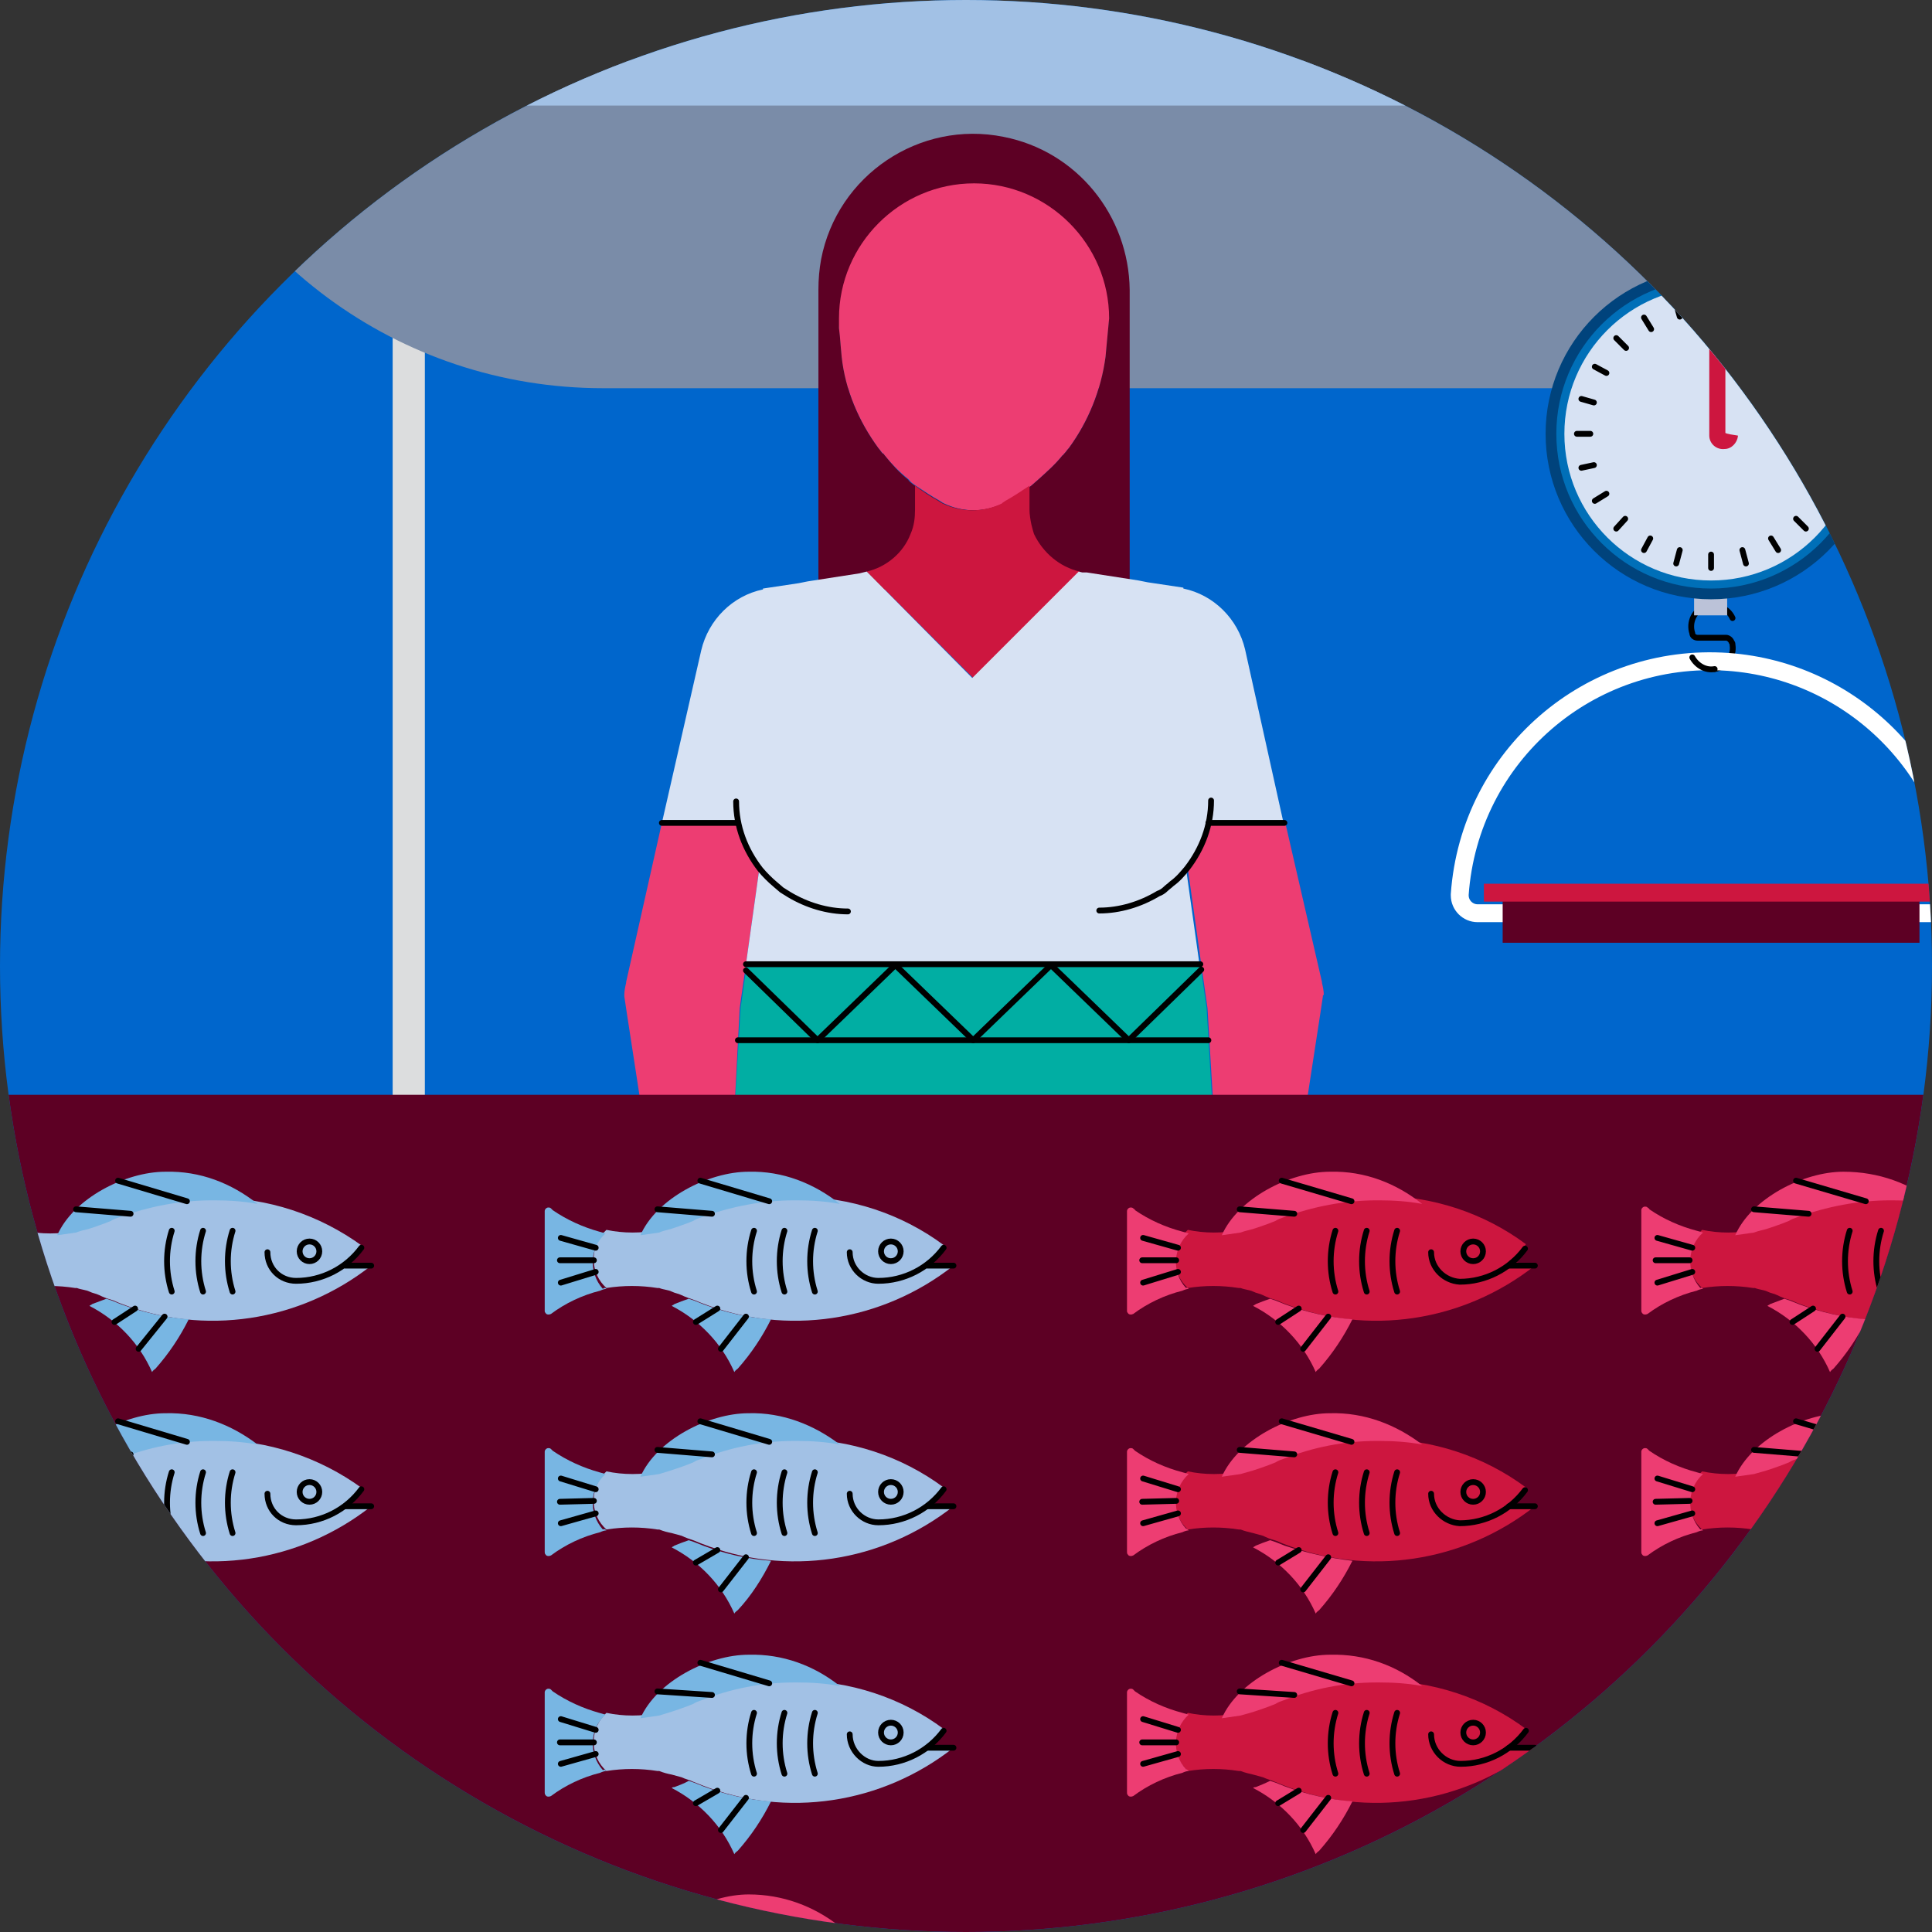 <?xml version="1.0" encoding="utf-8"?>
<!-- Generator: Adobe Illustrator 24.3.0, SVG Export Plug-In . SVG Version: 6.00 Build 0)  -->
<svg version="1.1" id="Layer_1" xmlns="http://www.w3.org/2000/svg" xmlns:xlink="http://www.w3.org/1999/xlink" x="0px" y="0px"
	 viewBox="0 0 216 216" style="enable-background:new 0 0 216 216;" xml:space="preserve">
<rect x="0" y="0" width="216" height="216" fill="#333333" stroke="none"/>
<style type="text/css">
	.st0{clip-path:url(#SVGID_2_);}
	.st1{fill:#0066CC;}
	.st2{fill:#DCDDDE;}
	.st3{fill:#7A8CA8;}
	.st4{fill:#ED3D72;}
	.st5{fill:#5D0024;}
	.st6{fill:#D7E2F3;}
	.st7{fill:#CD163F;}
	.st8{fill:#01AEA3;}
	.st9{fill:none;stroke:#000000;stroke-width:0.65;stroke-linecap:round;stroke-linejoin:round;}
	.st10{fill:#BBC2D8;}
	.st11{fill:#00437C;}
	.st12{fill:#006FB8;}
	.st13{fill:none;stroke:#FFFFFF;stroke-width:2;stroke-linecap:round;stroke-linejoin:round;}
	.st14{fill:#A2C1E5;}
	.st15{fill:#78B6E3;}
</style>
<g id="Group_2607">
	<g>
		<defs>
			<circle id="SVGID_1_" cx="108" cy="108" r="108"/>
		</defs>
		<clipPath id="SVGID_2_">
			<use xlink:href="#SVGID_1_"  style="overflow:visible;"/>
		</clipPath>
		<g class="st0">
			<g id="Group_2965">
				<g id="Group_2964">
					<circle id="Ellipse_458" class="st1" cx="108" cy="108" r="108"/>
					<g id="Group_2963">
						<rect id="Rectangle_1571" x="43.9" y="30.6" class="st2" width="3.6" height="100.5"/>
						<path id="Path_6837" class="st3" d="M257.6,6.8v34.1c0,1.4-1.1,2.5-2.5,2.5c0,0,0,0,0,0H67.6l0,0h-0.2
							c-22.8,0-42.8-14.8-49.5-36.6H257.6z"/>
						<g id="Group_2937">
							<path id="Path_6838" class="st4" d="M124.4,31.3c0,0.3,0,0.6,0,0.8l-0.2,1.6l-0.5,5.1l-0.1,1.1c-0.5,3.7-1.9,7.2-4.1,10.2
								c-0.2,0.2-0.3,0.4-0.5,0.6s-0.1,0.2-0.2,0.2c-0.8,1-1.7,1.8-2.7,2.7l-0.8,0.7c-0.8,0.6-1.7,1.2-2.7,1.7l-0.3,0.2l-0.1,0.1
								c-2.1,1-4.5,1-6.6,0l-0.2-0.1l-0.3-0.2c-0.9-0.5-1.8-1.1-2.7-1.7c-0.3-0.2-0.6-0.4-0.8-0.7c-1-0.8-1.9-1.7-2.7-2.7
								c-0.1-0.1-0.1-0.2-0.2-0.2l-0.5-0.6c-2.2-3-3.7-6.5-4.1-10.2L94,38.8l-0.5-5.1l-0.2-1.6c0-0.3,0-0.5,0-0.8
								c0-8.6,7-15.6,15.6-15.6C117.5,15.7,124.5,22.7,124.4,31.3L124.4,31.3z"/>
							<path id="Path_6839" class="st5" d="M112.2,15.3c-9.4-1.9-18.6,4.3-20.4,13.7c-0.2,1.1-0.3,2.2-0.3,3.4v0.2l0,0v33.3h34.8V33
								c0-0.2,0-0.4,0-0.6C126.2,24.1,120.4,16.9,112.2,15.3z M123.7,38.8l-0.1,1.1c-0.5,3.7-1.9,7.2-4.1,10.2
								c-0.2,0.2-0.3,0.4-0.5,0.6s-0.1,0.2-0.2,0.2c-0.8,1-1.7,1.8-2.7,2.7l-0.8,0.7c-0.8,0.6-1.7,1.2-2.7,1.7l-0.3,0.2l-0.2,0.1
								c-2.1,1-4.5,1-6.6,0l-0.2-0.1l-0.3-0.2c-0.9-0.5-1.8-1.1-2.7-1.7c-0.3-0.2-0.6-0.4-0.8-0.7c-1-0.8-1.8-1.7-2.6-2.7
								c-0.1-0.1-0.1-0.2-0.2-0.2s-0.3-0.4-0.5-0.6c-2.2-3-3.7-6.5-4.1-10.2L94,38.8l-0.1-1.2l-0.1-0.9v-1.1l0,0
								c0-8.3,6.8-15.1,15.1-15.1c8.3,0,15.1,6.8,15.1,15.1l0,0L123.7,38.8z"/>
							<path id="Path_6840" class="st6" d="M84.9,97.1L84.9,97.1l-1.5,10.7l0,0L84.9,97.1L84.9,97.1z"/>
							<path id="Path_6841" class="st7" d="M120.7,63.9L120.7,63.9l-0.2,0.2l-11.7,11.7L97.1,64.1l-0.2-0.2l0,0
								c2.2-0.5,4.1-2.1,4.9-4.2c0.4-0.9,0.5-1.8,0.5-2.7v-2.7c0.8,0.6,1.7,1.2,2.6,1.7l0.3,0.2l0.2,0.1c2.1,1,4.5,1,6.6,0l0.1-0.1
								l0.3-0.2c0.9-0.5,1.8-1.1,2.7-1.7V57c0,0.5,0.1,1.1,0.2,1.6c0.1,0.4,0.2,0.8,0.3,1.1C116.6,61.8,118.5,63.4,120.7,63.9z"/>
							<path id="Path_6842" class="st6" d="M84.9,97.1l-1.5,10.7l0,0L84.9,97.1L84.9,97.1L84.9,97.1z"/>
							<path id="Path_6845" class="st8" d="M135.7,126.2H82l0.8-13.5l0.7-4.9h50.7l0.7,4.9L135.7,126.2z"/>
							<path id="Path_6846" class="st4" d="M83.4,107.8L83.4,107.8l-0.7,4.9L82,126.2v0.2h-9.9l-2-13l-0.3-2l0,0v-0.2
								c0-0.4,0.1-0.9,0.2-1.3v-0.1L74,92h8.5c0.4,1.9,1.2,3.6,2.4,5.1L83.4,107.8z"/>
							<path id="Path_6849" class="st6" d="M134.2,107.8L134.2,107.8l-1.5-10.7l0,0L134.2,107.8z"/>
							<g id="Group_2936">
								<path id="Path_6850" class="st4" d="M132.7,97.1L132.7,97.1l1.5,10.7l0,0L132.7,97.1z"/>
								<path id="Path_6852" class="st4" d="M147.9,111.4L147.9,111.4l-0.3,2l-2,13h-9.8v-0.2l-0.8-13.5l-0.7-4.9l0,0l-1.5-10.7
									c1.2-1.5,2-3.3,2.4-5.1h8.5l4.1,17.8c0,0,0,0.1,0,0.1c0.1,0.4,0.2,0.9,0.2,1.3C147.9,111.3,147.9,111.3,147.9,111.4z"/>
							</g>
							<path class="st6" d="M139.2,72.6c-0.8-3.4-3.5-6.1-6.9-6.8l0,0v-0.1l-4-0.6l-1-0.2l-5.8-0.9L121,64l-0.4-0.1
								c-0.1,0.1-0.1,0.1-0.2,0.2l-11.7,11.7L97.1,64.1l-0.2-0.2L96.5,64l-0.4,0.1L90.3,65l-1,0.2l-4,0.6v0.1l0,0l0,0
								c-3.4,0.7-6.1,3.4-6.9,6.8L74,92h8.5c0.4,1.9,1.2,3.6,2.4,5.1l0,0l-1.5,10.7h50.7l-1.5-10.7c-0.1,0.1-0.1,0.2-0.2,0.2
								l0.2-0.2l0,0l0,0c1.2-1.5,2-3.2,2.4-5.1h8.5L139.2,72.6z"/>
							<line id="Line_4485" class="st9" x1="82.5" y1="92" x2="74" y2="92"/>
							<line id="Line_4486" class="st9" x1="143.6" y1="92" x2="135.1" y2="92"/>
							<path id="Path_6854" class="st9" d="M94.8,101.9c-2.3,0-4.6-0.7-6.6-1.9c-0.3-0.2-0.5-0.3-0.8-0.5l0,0l-0.7-0.6
								c-0.6-0.5-1.2-1.1-1.7-1.7l0,0c-1.7-2.2-2.7-4.8-2.7-7.6"/>
							<line id="Line_4487" class="st9" x1="134.2" y1="107.8" x2="83.4" y2="107.8"/>
							<line id="Line_4488" class="st9" x1="135.1" y1="116.3" x2="82.5" y2="116.3"/>
							<path id="Path_6855" class="st9" d="M135.4,89.5c0,2.8-1,5.4-2.7,7.6l0,0c-0.5,0.6-1,1.2-1.7,1.7c-0.2,0.2-0.5,0.4-0.7,0.6
								l0,0c-0.2,0.2-0.5,0.4-0.8,0.5c-2,1.2-4.3,1.9-6.6,1.9"/>
							<path id="Path_6856" class="st9" d="M83.4,108.5l8,7.8l8.7-8.4l8.7,8.4l8.7-8.4l8.7,8.4l8.1-7.9"/>
						</g>
						<path id="Rectangle_1573" class="st5" d="M-23.5,122.4h271.9c1.6,0,2.8,1.3,2.8,2.8l0,0v142.9c0,1.6-1.3,2.8-2.8,2.8H-23.5
							c-1.6,0-2.8-1.3-2.8-2.8V125.2C-26.3,123.7-25.1,122.4-23.5,122.4z"/>
						<g id="Group_2941">
							<path id="Path_6857" class="st9" d="M191.7,74.8c1.3-0.2,2.2-1.4,2-2.7c0,0,0,0,0,0c0-0.1,0-0.2-0.1-0.3
								c-0.1-0.3-0.4-0.5-0.6-0.5h-3.2c-0.3,0-0.6-0.2-0.6-0.5c-0.4-1.2,0.2-2.6,1.5-3c1.2-0.4,2.5,0.2,3,1.3"/>
							<rect id="Rectangle_1574" x="189.4" y="65.1" class="st10" width="3.7" height="3.7"/>
							<g id="Group_2938">
								<circle id="Ellipse_459" class="st11" cx="191.3" cy="48.5" r="18.5"/>
								<circle id="Ellipse_460" class="st12" cx="191.3" cy="48.5" r="17.3"/>
								<circle id="Ellipse_461" class="st6" cx="191.3" cy="48.5" r="16.4"/>
								<path id="Path_6858" class="st7" d="M192.9,48.4L192.9,48.4C192.9,48.4,192.9,48.4,192.9,48.4L192.9,48.4v-0.1
									c0,0,0,0,0-0.1l0,0c0,0,0,0,0-0.1l0,0V48l0,0c0,0,0,0,0-0.1l0,0v-0.1c0,0,0,0,0-0.1l0,0c0,0,0,0,0-0.1l0,0v-0.1
									c0,0,0,0,0-0.1l0,0v-0.1l0,0c0,0,0,0,0-0.1l0,0c0,0,0,0,0-0.1l0,0v-0.1c0,0,0,0,0-0.1l0,0c0,0,0,0,0-0.1v-0.1l0,0
									c0,0,0,0,0-0.1V47l0,0c0,0,0,0,0-0.1l0,0c0,0,0,0,0-0.1l0,0v-0.1c0,0,0,0,0-0.1l0,0c0,0,0,0,0-0.1l0,0v-0.1c0,0,0,0,0-0.1
									l0,0v-0.1l0,0c0,0,0,0,0-0.1l0,0c0,0,0,0,0-0.1l0,0v-0.1l0,0c0,0,0,0,0-0.1l0,0c0,0,0,0,0-0.1l0,0v-0.2c0,0,0,0,0-0.1l0,0
									v-0.1c0,0,0,0,0-0.1l0,0c0,0,0,0,0-0.1l0,0v-0.1l0,0c0,0,0,0,0-0.1v-0.1l0,0c0,0,0,0,0-0.1l0,0c0,0,0,0,0-0.1l0,0v-0.1l0,0
									c0,0,0,0,0-0.1l0,0V45l0,0c0,0,0,0,0-0.1l0,0c0,0,0,0,0-0.1l0,0v-0.1c0,0,0,0,0-0.1l0,0v-0.1c0,0,0,0,0-0.1l0,0
									c0,0,0,0,0-0.1l0,0v-0.1l0,0c0,0,0,0,0-0.1l0,0v-0.1l0,0c0,0,0,0,0-0.1l0,0c0,0,0,0,0-0.1l0,0v-0.1l0,0c0,0,0,0,0-0.1l0,0
									V44l0,0c0,0,0,0,0-0.1l0,0c0,0,0,0,0-0.1l0,0v-0.1l0,0c0,0,0,0,0-0.1l0,0v-0.1c0,0,0,0,0-0.1l0,0c0,0,0,0,0-0.1v-0.1l0,0
									c0,0,0,0,0-0.1l0,0v-0.1c0,0,0,0,0-0.1l0,0v-0.1l0,0c0,0,0,0,0-0.1l0,0c0,0,0,0,0-0.1l0,0V43l0,0c0,0,0,0,0-0.1l0,0v-0.1
									l0,0c0,0,0,0,0-0.1l0,0c0,0,0,0,0-0.1l0,0v-0.1c0,0,0,0,0-0.1l0,0v-0.3c0,0,0,0,0-0.1l0,0c0,0,0,0,0-0.1v-0.1l0,0
									c0,0,0,0,0-0.1l0,0V42c0,0,0,0,0-0.1l0,0c0,0,0,0,0-0.1l0,0v-0.1c0,0,0,0,0-0.1l0,0v-0.1l0,0c0,0,0,0,0-0.1l0,0
									c0,0,0,0,0-0.1l0,0v-0.1c0,0,0,0,0-0.1l0,0v-0.1l0,0c0,0,0,0,0-0.1l0,0c0,0,0,0,0-0.1V41l0,0c0,0,0,0,0-0.1l0,0v-0.1l0,0
									c0,0,0,0,0-0.1l0,0c0,0,0,0,0-0.1v-0.1l0,0c0,0,0,0,0-0.1l0,0v-0.1l0,0c0,0,0,0,0-0.1l0,0c0,0,0,0,0-0.1v-0.1l0,0
									c0,0,0,0,0-0.1l0,0c0,0,0,0,0-0.1l0,0V40l0,0c0,0,0,0,0-0.1v-0.1l0,0c0,0,0,0,0-0.1l0,0c0,0,0,0,0-0.1l0,0v-0.1l0,0
									c0,0,0,0,0-0.1v-0.1l0,0c0,0,0,0,0-0.1l0,0c0,0,0,0,0-0.1l0,0v-0.1l0,0c0,0,0,0,0-0.1l0,0c0,0,0,0,0-0.1l0,0v-0.1
									c0,0,0,0,0-0.1l0,0V39l0,0c0,0,0,0,0-0.1l0,0c0,0,0,0,0-0.1l0,0v-0.1l0,0c0,0,0,0,0-0.1v-0.1l0,0c0,0,0,0,0-0.1l0,0
									c0,0,0,0,0-0.1v-0.1l0,0c0,0,0,0,0-0.1l0,0c0,0,0,0,0-0.1v-0.1l0,0c0.1-0.5-0.3-1-0.8-1c-0.5-0.1-1,0.3-1,0.8
									c0,0.1,0,0.1,0,0.2l0,0c0,0,0,0,0,0.1v0.1l0,0c0,0,0,0,0,0.1l0,0c0,0,0,0,0,0.1l0,0v0.1l0,0c0,0,0,0,0,0.1v0.1l0,0
									c0,0,0,0,0,0.1l0,0c0,0,0,0,0,0.1l0,0v0.1l0,0c0,0,0,0,0,0.1v0l0,0c0,0,0,0,0,0.1l0,0c0,0,0,0,0,0.1v0.1l0,0c0,0,0,0,0,0.1
									l0,0c0,0,0,0,0,0.1l0,0v0.1c0,0,0,0,0,0.1l0,0v0.1l0,0c0,0,0,0,0,0.1l0,0c0,0,0,0,0,0.1l0,0v0.1c0,0,0,0,0,0.1l0,0V40l0,0
									c0,0,0,0,0,0.1l0,0c0,0,0,0,0,0.1l0,0v0.1l0,0c0,0,0,0,0,0.1v0.1l0,0c0,0,0,0,0,0.1l0,0c0,0,0,0,0,0.1l0,0v0.1
									c0,0,0,0,0,0.1l0,0v0.1c0,0,0,0,0,0.1l0,0c0,0,0,0,0,0.1v0.1l0,0c0,0,0,0,0,0.1l0,0V41l0,0c0,0,0,0,0,0.1l0,0c0,0,0,0,0,0.1
									v0.1l0,0c0,0,0,0,0,0.1l0,0v0.1c0,0,0,0,0,0.1l0,0c0,0,0,0,0,0.1l0,0v0.1c0,0,0,0,0,0.1l0,0v0.1l0,0c0,0,0,0,0,0.1l0,0
									c0,0,0,0,0,0.1V42l0,0c0,0,0,0,0,0.1l0,0v0.1l0,0c0,0,0,0,0,0.1l0,0v0.1c0,0,0,0,0,0.1l0,0c0,0,0,0,0,0.1l0,0v0.1
									c0,0,0,0,0,0.1l0,0v0.1l0,0c0,0,0,0,0,0.1l0,0c0,0,0,0,0,0.1l0,0v0.1l0,0c0,0,0,0,0,0.1l0,0v0.1c0,0,0,0,0,0.1l0,0
									c0,0,0,0,0,0.1l0,0v0.1l0,0c0,0,0,0,0,0.1l0,0v0.1c0,0,0,0,0,0.1l0,0c0,0,0,0,0,0.1l0,0v0.1c0,0,0,0,0,0.1l0,0v0.1l0,0
									c0,0,0,0,0,0.1l0,0c0,0,0,0,0,0.1l0,0V44l0,0c0,0,0,0,0,0.1v0.1l0,0c0,0,0,0,0,0.1l0,0c0,0,0,0,0,0.1l0,0v0.1l0,0
									c0,0,0,0,0,0.1l0,0v0.1l0,0c0,0,0,0,0,0.1l0,0c0,0,0,0,0,0.1v0.1l0,0c0,0,0,0,0,0.1l0,0v0.1c0,0,0,0,0,0.1l0,0
									c0,0,0,0,0,0.1l0,0V45c0,0,0,0,0,0.1l0,0c0,0,0,0,0,0.1l0,0v0.1c0,0,0,0,0,0.1l0,0v0.1l0,0c0,0,0,0,0,0.1l0,0c0,0,0,0,0,0.1
									l0,0v0.1c0,0,0,0,0,0.1l0,0c0,0,0,0,0,0.1l0,0v0.1c0,0,0,0,0,0.1l0,0v0.1l0,0c0,0,0,0,0,0.1l0,0c0,0,0,0,0,0.1l0,0V46l0,0
									c0,0,0,0,0,0.1v0.1l0,0c0,0,0,0,0,0.1l0,0c0,0,0,0,0,0.1v0.1l0,0c0,0,0,0,0,0.1l0,0c0,0,0,0,0,0.1l0,0v0.1l0,0
									c0,0,0,0,0,0.1V47l0,0c0,0,0,0,0,0.1l0,0c0,0,0,0,0,0.1v0.1l0,0c0,0,0,0,0,0.1l0,0v0.1c0,0,0,0,0,0.1l0,0c0,0,0,0,0,0.1l0,0
									v0.1c0,0,0,0,0,0.1l0,0c0,0,0,0,0,0.1l0,0v0.1c0,0,0,0,0,0.1l0,0V48l0,0c0,0,0,0,0,0.1l0,0c0,0,0,0,0,0.1l0,0v0.1
									c0,0,0,0,0,0.1l0,0c0,0,0,0,0,0.1v0.1l0,0c0,0,0,0,0,0.1c0,0.9,0.8,1.6,1.7,1.5c0.8,0,1.4-0.7,1.5-1.4v-0.1
									C192.9,48.5,192.9,48.4,192.9,48.4z"/>
								<line id="Line_4489" class="st9" x1="191.3" y1="33.5" x2="191.3" y2="35"/>
								<line id="Line_4490" class="st9" x1="187.4" y1="34" x2="187.8" y2="35.4"/>
								<line id="Line_4491" class="st9" x1="183.8" y1="35.5" x2="184.6" y2="36.8"/>
								<line id="Line_4492" class="st9" x1="180.7" y1="37.8" x2="181.8" y2="38.9"/>
								<line id="Line_4493" class="st9" x1="178.3" y1="41" x2="179.6" y2="41.7"/>
								<line id="Line_4494" class="st9" x1="176.8" y1="44.6" x2="178.2" y2="45"/>
								<line id="Line_4495" class="st9" x1="176.3" y1="48.5" x2="177.8" y2="48.5"/>
								<line id="Line_4496" class="st9" x1="176.8" y1="52.3" x2="178.2" y2="52"/>
								<line id="Line_4497" class="st9" x1="178.3" y1="56" x2="179.6" y2="55.2"/>
								<line id="Line_4498" class="st9" x1="180.7" y1="59.1" x2="181.7" y2="58"/>
								<line id="Line_4499" class="st9" x1="183.8" y1="61.5" x2="184.5" y2="60.2"/>
								<line id="Line_4500" class="st9" x1="187.4" y1="63" x2="187.8" y2="61.5"/>
								<line id="Line_4501" class="st9" x1="191.3" y1="63.5" x2="191.3" y2="62"/>
								<line id="Line_4502" class="st9" x1="195.2" y1="63" x2="194.8" y2="61.5"/>
								<line id="Line_4503" class="st9" x1="198.8" y1="61.5" x2="198" y2="60.2"/>
								<line id="Line_4504" class="st9" x1="201.9" y1="59.1" x2="200.8" y2="58"/>
								<line id="Line_4505" class="st9" x1="204.3" y1="56" x2="203" y2="55.2"/>
								<line id="Line_4506" class="st9" x1="205.8" y1="52.4" x2="204.3" y2="52"/>
								<line id="Line_4507" class="st9" x1="206.3" y1="48.5" x2="204.8" y2="48.5"/>
								<line id="Line_4508" class="st9" x1="205.8" y1="44.6" x2="204.4" y2="45"/>
								<line id="Line_4509" class="st9" x1="204.3" y1="41" x2="203" y2="41.7"/>
								<line id="Line_4510" class="st9" x1="201.9" y1="37.9" x2="200.9" y2="38.9"/>
								<line id="Line_4511" class="st9" x1="198.8" y1="35.5" x2="198.1" y2="36.8"/>
								<line id="Line_4512" class="st9" x1="195.2" y1="34" x2="194.8" y2="35.4"/>
							</g>
							<g id="Group_2940">
								<path id="Path_6859" class="st13" d="M217.3,102.1h-52.1c-1.1,0-2-0.9-2-2c0,0,0-0.1,0-0.1c1.1-15.5,14.5-27.1,30-26
									c13.9,1,25,12.1,26,26c0.1,1.1-0.7,2-1.8,2.1L217.3,102.1z"/>
								<g id="Group_2939">
									<rect id="Rectangle_1575" x="168" y="99.1" class="st5" width="46.6" height="6.3"/>
									<rect id="Rectangle_1576" x="165.9" y="98.8" class="st7" width="50.7" height="2"/>
								</g>
							</g>
							<path id="Path_6860" class="st9" d="M189.2,73.5c0.5,0.9,1.5,1.5,2.5,1.3"/>
						</g>
						<line id="Line_4513" class="st9" x1="191.1" y1="29.9" x2="191.1" y2="20.5"/>
						<path id="Path_6861" class="st14" d="M257.6-1.8v13.6h-242c0-4.6,0.6-9.2,1.8-13.6H257.6z"/>
						<g id="Group_2962">
							<g id="Group_2942">
								<path id="Path_6862" class="st7" d="M229.1,141.5c-8,6.3-18.7,7.9-28.1,4.2c-0.3-0.1-0.6-0.3-1-0.4s-0.9-0.3-1.3-0.5
									s-0.7-0.2-1.1-0.4s-0.9-0.2-1.4-0.4H196c-1.9-0.3-3.8-0.3-5.7,0c-1.8-1.6-1.9-4.4-0.3-6.2c0,0,0,0,0,0l0.3-0.3
									c1.9,0.4,3.9,0.4,5.9,0l0,0c0.5-0.1,0.9-0.2,1.4-0.4l0.9-0.3l0,0c0.5-0.2,1.1-0.4,1.6-0.6l0.9-0.4c3.3-1.3,6.8-2,10.4-2h0.3
									c5.9,0,11.7,1.9,16.4,5.4c-0.5,0.7-1.2,1.4-1.9,1.9L229.1,141.5z"/>
								<path id="Path_6863" class="st4" d="M190.4,144.1c-0.2,0-0.5,0.1-0.7,0.2c-2,0.5-3.9,1.4-5.5,2.6c-0.2,0.1-0.5,0.1-0.6-0.1
									c0,0,0,0,0,0c-0.1-0.1-0.1-0.2-0.1-0.3v-11.2c0-0.2,0.2-0.4,0.4-0.4c0.1,0,0.2,0,0.3,0.1c0.1,0.1,0.2,0.1,0.2,0.2l0,0
									c1.6,1.1,3.4,1.9,5.3,2.4l0.7,0.2c-1.8,1.6-1.9,4.4-0.3,6.2c0,0,0,0,0,0C190.2,143.9,190.3,144,190.4,144.1L190.4,144.1z"/>
								<line id="Line_4515" class="st9" x1="188.9" y1="140.9" x2="185.1" y2="140.9"/>
								<path id="Path_6865" class="st4" d="M208.7,147.5c-1,2-2.2,3.8-3.7,5.5c-0.1,0.1-0.3,0.2-0.4,0.4c-1.4-3.2-3.9-5.8-7-7.4
									c0.1-0.1,0.2-0.1,0.3-0.2c0.5-0.2,1.1-0.4,1.6-0.6l0.6,0.2l1,0.4C203.5,146.7,206.1,147.3,208.7,147.5z"/>
								<path id="Path_6866" class="st4" d="M216.4,134.6c-1.6-0.3-3.2-0.4-4.8-0.4h-0.3c-3.5,0-7.1,0.7-10.4,1.9
									c-0.3,0.1-0.6,0.2-0.9,0.4c-0.5,0.2-1,0.4-1.6,0.6l0,0c-0.3,0.1-0.6,0.2-0.9,0.3s-0.9,0.2-1.4,0.4l0,0
									c-0.7,0.1-1.4,0.2-2.1,0.3c1.8-4.1,7.6-7.1,12.1-7.1C210,131,213.6,132.3,216.4,134.6z"/>
								<path id="Path_6867" class="st9" d="M213.6,144.4c-0.7-2.2-0.7-4.6,0-6.8"/>
								<path id="Path_6868" class="st9" d="M210.3,144.4c-0.7-2.2-0.7-4.6,0-6.8"/>
								<path id="Path_6869" class="st9" d="M206.8,144.4c-0.7-2.2-0.7-4.6,0-6.8"/>
								<line id="Line_4516" class="st9" x1="185.3" y1="138.4" x2="189.2" y2="139.5"/>
								<line id="Line_4517" class="st9" x1="185.3" y1="143.4" x2="189.2" y2="142.2"/>
								<line id="Line_4518" class="st9" x1="208.6" y1="134.3" x2="200.8" y2="132"/>
								<line id="Line_4519" class="st9" x1="202.2" y1="135.7" x2="196.1" y2="135.2"/>
								<line id="Line_4520" class="st9" x1="203.2" y1="150.8" x2="206" y2="147.2"/>
								<line id="Line_4521" class="st9" x1="200.4" y1="147.8" x2="202.7" y2="146.3"/>
							</g>
							<g id="Group_2943">
								<path id="Path_6870" class="st7" d="M229.1,168.4c-8,6.3-18.7,7.9-28.1,4.2c-0.3-0.1-0.6-0.3-1-0.4s-0.9-0.3-1.3-0.5
									l-1.1-0.3l-1.4-0.4H196c-1.9-0.3-3.8-0.3-5.7,0c-1.8-1.6-1.9-4.4-0.3-6.2c0,0,0,0,0,0l0.3-0.3c1.9,0.4,3.9,0.4,5.9,0l0,0
									c0.5-0.1,0.9-0.2,1.4-0.4c0.3-0.1,0.6-0.2,0.9-0.3l0,0c0.5-0.2,1.1-0.4,1.6-0.6l0.9-0.4c3.3-1.3,6.8-2,10.4-1.9h0.3
									c5.9,0,11.7,1.9,16.4,5.4c-0.5,0.7-1.2,1.4-1.9,1.9L229.1,168.4z"/>
								<path id="Path_6871" class="st4" d="M190.4,171.1c-0.2,0-0.5,0.1-0.7,0.2c-2,0.5-3.9,1.4-5.5,2.6c-0.2,0.1-0.5,0.1-0.6-0.1
									c0,0,0,0,0,0c-0.1-0.1-0.1-0.2-0.1-0.3v-11.2c0-0.2,0.2-0.4,0.4-0.4c0.1,0,0.2,0,0.3,0.1l0.2,0.2l0,0
									c1.6,1.1,3.4,1.9,5.3,2.4l0.7,0.2c-1.8,1.6-1.9,4.4-0.3,6.2c0,0,0,0,0,0C190.2,170.9,190.3,171,190.4,171.1L190.4,171.1z"/>
								<line id="Line_4523" class="st9" x1="188.9" y1="167.8" x2="185.1" y2="167.9"/>
								<path id="Path_6873" class="st4" d="M208.7,174.5c-1,2-2.2,3.9-3.7,5.5c-0.1,0.1-0.3,0.2-0.4,0.4c-1.4-3.2-3.9-5.8-7-7.4
									c0.1-0.1,0.2-0.1,0.3-0.2c0.5-0.2,1.1-0.4,1.6-0.6l0.6,0.2l1,0.4C203.5,173.7,206.1,174.3,208.7,174.5z"/>
								<path id="Path_6874" class="st4" d="M216.4,161.5c-1.6-0.3-3.2-0.4-4.8-0.4h-0.3c-3.6,0-7.1,0.7-10.4,2
									c-0.3,0.1-0.6,0.2-0.9,0.4c-0.5,0.2-1,0.4-1.6,0.6l0,0l-0.9,0.3l-1.4,0.4l0,0c-0.7,0.1-1.4,0.2-2.1,0.3
									c1.8-4.1,7.6-7.1,12.1-7.1C210,157.9,213.5,159.3,216.4,161.5z"/>
								<path id="Path_6875" class="st9" d="M213.6,171.4c-0.7-2.2-0.7-4.6,0-6.8"/>
								<path id="Path_6876" class="st9" d="M210.3,171.4c-0.7-2.2-0.7-4.6,0-6.8"/>
								<path id="Path_6877" class="st9" d="M206.8,171.4c-0.7-2.2-0.7-4.6,0-6.8"/>
								<line id="Line_4524" class="st9" x1="185.3" y1="165.3" x2="189.2" y2="166.5"/>
								<line id="Line_4525" class="st9" x1="185.3" y1="170.3" x2="189.2" y2="169.2"/>
								<line id="Line_4526" class="st9" x1="208.6" y1="161.2" x2="200.8" y2="158.9"/>
								<line id="Line_4527" class="st9" x1="202.2" y1="162.6" x2="196.1" y2="162.1"/>
								<line id="Line_4528" class="st9" x1="203.2" y1="177.7" x2="206" y2="174.1"/>
								<line id="Line_4529" class="st9" x1="200.4" y1="174.7" x2="202.7" y2="173.3"/>
							</g>
							<g id="Group_2944">
								<path id="Path_6878" class="st7" d="M229.1,195.4c-8,6.3-18.7,7.9-28.1,4.2c-0.3-0.1-0.6-0.3-1-0.4s-0.9-0.3-1.3-0.5
									l-1.1-0.3l-1.4-0.4H196c-1.9-0.3-3.8-0.3-5.7,0c-1.8-1.6-1.9-4.4-0.3-6.2c0,0,0,0,0,0l0.3-0.3c1.9,0.4,3.9,0.4,5.9,0l0,0
									c0.5-0.1,0.9-0.2,1.4-0.4c0.3-0.1,0.6-0.2,0.9-0.3l0,0c0.5-0.2,1.1-0.4,1.6-0.6l1-0.4c3.3-1.3,6.8-2,10.4-1.9h0.3
									c5.9,0,11.7,1.9,16.4,5.4c-0.5,0.7-1.2,1.4-1.9,1.9H229.1z"/>
								<path id="Path_6879" class="st4" d="M190.4,198c-0.2,0-0.5,0.1-0.7,0.2c-2,0.5-3.9,1.4-5.5,2.6c-0.2,0.1-0.5,0.1-0.6-0.1
									c0,0,0,0,0,0c-0.1-0.1-0.1-0.2-0.1-0.3v-11.2c0-0.2,0.2-0.4,0.4-0.4c0.1,0,0.2,0,0.3,0.1l0.2,0.2l0,0
									c1.6,1.1,3.4,1.9,5.3,2.4l0.7,0.2c-1.8,1.6-1.9,4.4-0.3,6.2c0,0,0,0,0,0C190.2,197.8,190.3,197.9,190.4,198L190.4,198z"/>
								<line id="Line_4531" class="st9" x1="188.9" y1="194.8" x2="185.1" y2="194.8"/>
								<path id="Path_6881" class="st4" d="M208.7,201.4c-1,2-2.2,3.8-3.7,5.5c-0.1,0.1-0.3,0.2-0.4,0.4c-1.4-3.2-3.9-5.8-7-7.4
									c0.1-0.1,0.2-0.1,0.3-0.1c0.5-0.2,1.1-0.4,1.6-0.7l0.6,0.2l1,0.4C203.5,200.6,206.1,201.2,208.7,201.4z"/>
								<path id="Path_6882" class="st4" d="M216.4,188.5c-1.6-0.3-3.2-0.4-4.8-0.4h-0.3c-3.5,0-7.1,0.7-10.4,2
									c-0.3,0.1-0.6,0.2-0.9,0.4c-0.5,0.2-1,0.4-1.6,0.6l0,0l-0.9,0.3l-1.4,0.4l0,0c-0.7,0.1-1.4,0.2-2.1,0.3
									c1.8-4.1,7.6-7.1,12.1-7.1C210,184.8,213.6,186.2,216.4,188.5z"/>
								<path id="Path_6883" class="st9" d="M213.6,198.3c-0.7-2.2-0.7-4.6,0-6.8"/>
								<path id="Path_6884" class="st9" d="M210.3,198.3c-0.7-2.2-0.7-4.6,0-6.8"/>
								<path id="Path_6885" class="st9" d="M206.8,198.3c-0.7-2.2-0.7-4.6,0-6.8"/>
								<line id="Line_4532" class="st9" x1="185.3" y1="192.2" x2="189.2" y2="193.4"/>
								<line id="Line_4533" class="st9" x1="185.3" y1="197.2" x2="189.2" y2="196.1"/>
								<line id="Line_4534" class="st9" x1="208.6" y1="188.2" x2="200.8" y2="185.9"/>
								<line id="Line_4535" class="st9" x1="202.2" y1="189.5" x2="196.1" y2="189.1"/>
								<line id="Line_4536" class="st9" x1="203.2" y1="204.6" x2="206" y2="201"/>
								<line id="Line_4537" class="st9" x1="200.4" y1="201.6" x2="202.7" y2="200.2"/>
							</g>
							<g id="Group_2945">
								<path id="Path_6886" class="st7" d="M229.1,222.3c-8,6.3-18.7,7.9-28.1,4.2l-1-0.4l-1.3-0.5c-0.4-0.1-0.7-0.2-1.1-0.3
									s-0.9-0.3-1.4-0.4H196c-1.9-0.4-3.8-0.4-5.7,0c-1.8-1.6-1.9-4.4-0.3-6.2c0,0,0,0,0,0c0.1-0.1,0.2-0.2,0.3-0.3
									c1.9,0.4,3.9,0.4,5.9,0l0,0c0.5-0.1,0.9-0.2,1.4-0.4l0.9-0.3l0,0c0.5-0.2,1.1-0.4,1.6-0.6c0.3-0.1,0.6-0.2,0.9-0.4
									c3.3-1.3,6.8-2,10.4-2h0.3c5.9,0.1,11.7,1.9,16.4,5.4c-0.5,0.7-1.2,1.4-1.9,1.9L229.1,222.3z"/>
								<path id="Path_6887" class="st4" d="M190.4,225c-0.2,0-0.5,0.1-0.7,0.2c-2,0.5-3.9,1.4-5.5,2.6c-0.2,0.1-0.5,0.1-0.6-0.1
									c0,0,0,0,0,0c-0.1-0.1-0.1-0.2-0.1-0.3v-11.3c0-0.2,0.2-0.4,0.4-0.4c0.1,0,0.2,0,0.3,0.1l0.2,0.2l0,0
									c1.6,1.1,3.4,1.9,5.3,2.4l0.7,0.2c-1.8,1.6-1.9,4.4-0.3,6.2c0,0,0,0,0,0C190.2,224.8,190.3,224.9,190.4,225L190.4,225z"/>
								<path id="Path_6890" class="st4" d="M216.4,215.4c-1.6-0.3-3.2-0.4-4.8-0.4h-0.3c-3.6,0-7.1,0.7-10.4,2
									c-0.3,0.1-0.6,0.2-0.9,0.4c-0.5,0.2-1,0.4-1.6,0.6l0,0l-0.9,0.3c-0.4,0.1-0.9,0.2-1.4,0.3l0,0c-0.7,0.1-1.4,0.2-2.1,0.3
									c1.8-4.1,7.6-7.1,12.1-7.1C210,211.8,213.5,213.1,216.4,215.4z"/>
								<line id="Line_4542" class="st9" x1="208.6" y1="215.1" x2="200.8" y2="212.8"/>
								<line id="Line_4543" class="st9" x1="202.2" y1="216.5" x2="196.1" y2="216"/>
							</g>
							<g id="Group_2947">
								<path id="Path_6902" class="st7" d="M171.6,141.5c-8,6.3-18.7,7.9-28.1,4.2c-0.3-0.1-0.6-0.3-1-0.4s-0.9-0.3-1.3-0.5
									s-0.7-0.2-1.1-0.4s-0.9-0.2-1.4-0.4h-0.2c-1.9-0.3-3.8-0.3-5.7,0c-1.8-1.6-1.9-4.4-0.3-6.2c0,0,0,0,0,0l0.3-0.3
									c1.9,0.4,3.9,0.4,5.9,0l0,0c0.5-0.1,0.9-0.2,1.4-0.4l0.9-0.4l0,0c0.5-0.2,1.1-0.4,1.6-0.6l0.9-0.4c3.3-1.3,6.8-2,10.4-2h0.3
									c5.9,0,11.7,1.9,16.4,5.4c-0.5,0.7-1.2,1.4-1.9,1.9L171.6,141.5z"/>
								<path id="Path_6903" class="st4" d="M132.9,144.1c-0.2,0-0.5,0.1-0.7,0.2c-2,0.5-3.9,1.4-5.5,2.6c-0.2,0.1-0.5,0.1-0.6-0.1
									c-0.1-0.1-0.1-0.2-0.1-0.2v-11.2c0-0.2,0.2-0.4,0.4-0.4c0.1,0,0.2,0,0.3,0.1c0.1,0.1,0.2,0.1,0.2,0.2l0,0
									c1.6,1.1,3.4,1.9,5.3,2.4l0.7,0.2c-1.8,1.6-1.9,4.4-0.3,6.1c0,0,0,0,0,0C132.7,143.9,132.8,144,132.9,144.1L132.9,144.1z"/>
								<path id="Path_6904" class="st9" d="M160,140c0,1.8,1.5,3.2,3.2,3.3c0,0,0,0,0,0c2.9,0,5.6-1.4,7.3-3.7"/>
								<line id="Line_4554" class="st9" x1="168.7" y1="141.5" x2="171.6" y2="141.5"/>
								<line id="Line_4555" class="st9" x1="131.5" y1="140.9" x2="127.7" y2="140.9"/>
								<circle id="Ellipse_467" class="st9" cx="164.7" cy="139.9" r="1.1"/>
								<path id="Path_6905" class="st4" d="M151.2,147.5c-1,2-2.2,3.8-3.7,5.5c-0.1,0.1-0.3,0.2-0.4,0.4c-1.4-3.2-3.9-5.8-7-7.4
									c0.1-0.1,0.2-0.1,0.3-0.2c0.5-0.2,1-0.4,1.6-0.6l0.6,0.2l1,0.4C146,146.7,148.6,147.3,151.2,147.5z"/>
								<path id="Path_6906" class="st4" d="M159,134.6c-1.6-0.3-3.2-0.4-4.8-0.4h-0.3c-3.6,0-7.1,0.7-10.4,1.9
									c-0.3,0.1-0.6,0.2-0.9,0.4c-0.5,0.2-1,0.4-1.6,0.6l0,0c-0.3,0.1-0.6,0.2-0.9,0.3s-0.9,0.2-1.4,0.4l0,0
									c-0.7,0.1-1.4,0.2-2.1,0.3c1.8-4.1,7.6-7.1,12.1-7.1C152.6,130.9,156.1,132.3,159,134.6z"/>
								<path id="Path_6907" class="st9" d="M156.2,144.4c-0.7-2.2-0.7-4.6,0-6.8"/>
								<path id="Path_6908" class="st9" d="M152.8,144.4c-0.7-2.2-0.7-4.6,0-6.8"/>
								<path id="Path_6909" class="st9" d="M149.3,144.4c-0.7-2.2-0.7-4.6,0-6.8"/>
								<line id="Line_4556" class="st9" x1="127.8" y1="138.4" x2="131.7" y2="139.5"/>
								<line id="Line_4557" class="st9" x1="127.8" y1="143.4" x2="131.7" y2="142.2"/>
								<line id="Line_4558" class="st9" x1="151.1" y1="134.3" x2="143.3" y2="132"/>
								<line id="Line_4559" class="st9" x1="144.7" y1="135.7" x2="138.6" y2="135.2"/>
								<line id="Line_4560" class="st9" x1="145.7" y1="150.8" x2="148.5" y2="147.2"/>
								<line id="Line_4561" class="st9" x1="142.9" y1="147.8" x2="145.2" y2="146.3"/>
							</g>
							<g id="Group_2948">
								<path id="Path_6910" class="st7" d="M171.6,168.4c-8,6.3-18.7,7.9-28.1,4.2c-0.3-0.1-0.6-0.3-1-0.4s-0.9-0.3-1.3-0.5
									l-1.1-0.3c-0.4-0.1-0.9-0.2-1.4-0.4h-0.2c-1.9-0.3-3.8-0.3-5.7,0c-1.8-1.6-1.9-4.4-0.3-6.2c0,0,0,0,0,0l0.3-0.3
									c1.9,0.4,3.9,0.4,5.9,0l0,0l1.4-0.4c0.3-0.1,0.6-0.2,0.9-0.3l0,0c0.5-0.2,1.1-0.4,1.6-0.6l0.9-0.4c3.3-1.3,6.8-2,10.4-1.9
									h0.3c5.9,0,11.7,1.9,16.4,5.4c-0.5,0.7-1.2,1.4-1.9,1.9L171.6,168.4z"/>
								<path id="Path_6911" class="st4" d="M132.9,171.1c-0.2,0-0.5,0.1-0.7,0.2c-2,0.5-3.9,1.4-5.5,2.6c-0.2,0.1-0.5,0.1-0.6-0.1
									c0,0,0,0,0,0c-0.1-0.1-0.1-0.2-0.1-0.3v-11.2c0-0.2,0.2-0.4,0.4-0.4c0.1,0,0.2,0,0.3,0.1l0.2,0.2l0,0
									c1.6,1.1,3.4,1.9,5.3,2.4l0.7,0.2c-1.8,1.6-1.9,4.4-0.3,6.1c0,0,0,0,0,0C132.7,170.9,132.8,171,132.9,171.1L132.9,171.1z"/>
								<path id="Path_6912" class="st9" d="M160,167c0,1.8,1.5,3.2,3.2,3.3c0,0,0,0,0,0c2.9,0,5.6-1.4,7.3-3.7"/>
								<line id="Line_4562" class="st9" x1="168.7" y1="168.4" x2="171.6" y2="168.4"/>
								<line id="Line_4563" class="st9" x1="131.5" y1="167.8" x2="127.7" y2="167.9"/>
								<circle id="Ellipse_468" class="st9" cx="164.7" cy="166.8" r="1.1"/>
								<path id="Path_6913" class="st4" d="M151.2,174.5c-1,2-2.2,3.8-3.7,5.5c-0.1,0.1-0.3,0.2-0.4,0.4c-1.4-3.2-3.9-5.8-7-7.4
									c0.1-0.1,0.2-0.1,0.3-0.2c0.5-0.2,1-0.4,1.6-0.6l0.6,0.2l1,0.4C146,173.6,148.6,174.2,151.2,174.5z"/>
								<path id="Path_6914" class="st4" d="M159,161.5c-1.6-0.3-3.2-0.4-4.8-0.4h-0.3c-3.6,0-7.1,0.7-10.4,2
									c-0.3,0.1-0.6,0.2-0.9,0.4c-0.5,0.2-1,0.4-1.6,0.6l0,0l-0.9,0.3l-1.4,0.4l0,0c-0.7,0.1-1.4,0.2-2.1,0.3
									c1.8-4.1,7.6-7.1,12.1-7.1C152.6,157.9,156.1,159.3,159,161.5z"/>
								<path id="Path_6915" class="st9" d="M156.2,171.4c-0.7-2.2-0.7-4.6,0-6.8"/>
								<path id="Path_6916" class="st9" d="M152.8,171.4c-0.7-2.2-0.7-4.6,0-6.8"/>
								<path id="Path_6917" class="st9" d="M149.3,171.4c-0.7-2.2-0.7-4.6,0-6.8"/>
								<line id="Line_4564" class="st9" x1="127.8" y1="165.3" x2="131.7" y2="166.5"/>
								<line id="Line_4565" class="st9" x1="127.8" y1="170.3" x2="131.7" y2="169.2"/>
								<line id="Line_4566" class="st9" x1="151.1" y1="161.2" x2="143.3" y2="158.9"/>
								<line id="Line_4567" class="st9" x1="144.7" y1="162.6" x2="138.6" y2="162.1"/>
								<line id="Line_4568" class="st9" x1="145.7" y1="177.7" x2="148.5" y2="174.1"/>
								<line id="Line_4569" class="st9" x1="142.9" y1="174.7" x2="145.2" y2="173.3"/>
							</g>
							<g id="Group_2949">
								<path id="Path_6918" class="st7" d="M171.6,195.4c-8,6.3-18.7,7.9-28.1,4.2l-1-0.4c-0.4-0.2-0.9-0.3-1.3-0.5l-1.1-0.3
									c-0.4-0.1-0.9-0.2-1.4-0.4h-0.2c-1.9-0.3-3.8-0.3-5.7,0c-1.8-1.6-1.9-4.4-0.3-6.2c0,0,0,0,0,0l0.3-0.3
									c1.9,0.4,3.9,0.4,5.9,0l0,0l1.4-0.4c0.3-0.1,0.6-0.2,0.9-0.3l0,0c0.5-0.2,1.1-0.4,1.6-0.6l0.9-0.4c3.3-1.3,6.8-2,10.4-1.9
									h0.3c5.9,0,11.7,1.9,16.4,5.4c-0.5,0.7-1.2,1.4-1.9,1.9L171.6,195.4z"/>
								<path id="Path_6919" class="st4" d="M132.9,198c-0.2,0-0.5,0.1-0.7,0.2c-2,0.5-3.9,1.4-5.5,2.6c-0.2,0.1-0.5,0.1-0.6-0.1
									c0,0,0,0,0,0c-0.1-0.1-0.1-0.2-0.1-0.3v-11.2c0-0.2,0.2-0.4,0.4-0.4c0.1,0,0.2,0,0.3,0.1l0.2,0.2l0,0
									c1.6,1.1,3.4,1.9,5.3,2.4l0.7,0.2c-1.8,1.6-1.9,4.4-0.3,6.1c0,0,0,0,0,0C132.7,197.8,132.8,197.9,132.9,198L132.9,198z"/>
								<path id="Path_6920" class="st9" d="M160,193.9c0,1.8,1.5,3.3,3.3,3.3c2.9,0,5.6-1.4,7.3-3.7"/>
								<line id="Line_4570" class="st9" x1="168.7" y1="195.4" x2="171.6" y2="195.4"/>
								<line id="Line_4571" class="st9" x1="131.5" y1="194.8" x2="127.7" y2="194.8"/>
								<circle id="Ellipse_469" class="st9" cx="164.7" cy="193.7" r="1.1"/>
								<path id="Path_6921" class="st4" d="M151.2,201.4c-1,2-2.2,3.8-3.7,5.5c-0.1,0.1-0.3,0.2-0.4,0.4c-1.4-3.2-3.9-5.8-7-7.4
									c0.1-0.1,0.2-0.1,0.3-0.1c0.5-0.2,1-0.4,1.6-0.7l0.6,0.2l1,0.4C146,200.6,148.6,201.2,151.2,201.4z"/>
								<path id="Path_6922" class="st4" d="M159,188.5c-1.6-0.3-3.2-0.4-4.8-0.4h-0.3c-3.6,0-7.1,0.7-10.4,2
									c-0.3,0.1-0.6,0.2-0.9,0.4c-0.5,0.2-1,0.4-1.6,0.6l0,0l-0.9,0.3l-1.4,0.4l0,0c-0.7,0.1-1.4,0.2-2.1,0.3
									c1.8-4.1,7.6-7.1,12.1-7.1C152.6,184.9,156.1,186.2,159,188.5z"/>
								<path id="Path_6923" class="st9" d="M156.2,198.3c-0.7-2.2-0.7-4.6,0-6.8"/>
								<path id="Path_6924" class="st9" d="M152.8,198.3c-0.7-2.2-0.7-4.6,0-6.8"/>
								<path id="Path_6925" class="st9" d="M149.3,198.3c-0.7-2.2-0.7-4.6,0-6.8"/>
								<line id="Line_4572" class="st9" x1="127.8" y1="192.2" x2="131.7" y2="193.4"/>
								<line id="Line_4573" class="st9" x1="127.8" y1="197.2" x2="131.7" y2="196.1"/>
								<line id="Line_4574" class="st9" x1="151.1" y1="188.2" x2="143.3" y2="185.9"/>
								<line id="Line_4575" class="st9" x1="144.7" y1="189.5" x2="138.6" y2="189.1"/>
								<line id="Line_4576" class="st9" x1="145.7" y1="204.6" x2="148.5" y2="201"/>
								<line id="Line_4577" class="st9" x1="142.9" y1="201.6" x2="145.2" y2="200.2"/>
							</g>
							<g id="Group_2950">
								<path id="Path_6926" class="st7" d="M171.6,222.3c-8,6.3-18.7,7.9-28.1,4.2l-1-0.4c-0.4-0.2-0.9-0.3-1.3-0.5
									s-0.7-0.2-1.1-0.3s-0.9-0.3-1.4-0.4h-0.2c-1.9-0.4-3.8-0.4-5.7,0c-1.8-1.6-1.9-4.4-0.3-6.2l0.3-0.3c1.9,0.4,3.9,0.4,5.9,0
									l0,0c0.4-0.1,0.9-0.2,1.4-0.4l0.9-0.3l0,0c0.5-0.2,1.1-0.4,1.6-0.6c0.3-0.1,0.6-0.2,0.9-0.4c3.3-1.3,6.8-2,10.4-2h0.3
									c5.9,0.1,11.7,1.9,16.4,5.4c-0.5,0.7-1.2,1.4-1.9,1.9H171.6z"/>
								<path id="Path_6927" class="st4" d="M132.9,225c-0.2,0-0.5,0.1-0.7,0.2c-2,0.5-3.9,1.4-5.5,2.6c-0.2,0.1-0.5,0.1-0.6-0.1
									c0,0,0,0,0,0c-0.1-0.1-0.1-0.2-0.1-0.3v-11.3c0-0.2,0.2-0.4,0.4-0.4c0.1,0,0.2,0,0.3,0.1l0.2,0.2l0,0
									c1.6,1.1,3.4,1.9,5.3,2.4l0.7,0.2c-1.8,1.6-1.9,4.4-0.3,6.1c0,0,0,0,0,0C132.7,224.8,132.8,224.9,132.9,225L132.9,225z"/>
								<path id="Path_6930" class="st4" d="M159,215.4c-1.6-0.3-3.2-0.4-4.8-0.4h-0.3c-3.6,0-7.1,0.7-10.4,2
									c-0.3,0.1-0.6,0.2-0.9,0.4c-0.5,0.2-1,0.4-1.6,0.6l0,0l-0.9,0.3c-0.4,0.1-0.9,0.2-1.4,0.3l0,0c-0.7,0.1-1.4,0.2-2.1,0.3
									c1.8-4.1,7.6-7.1,12.1-7.1C152.6,211.8,156.1,213.1,159,215.4z"/>
								<line id="Line_4582" class="st9" x1="151.1" y1="215.1" x2="143.3" y2="212.8"/>
								<line id="Line_4583" class="st9" x1="144.7" y1="216.5" x2="138.6" y2="216"/>
							</g>
							<g id="Group_2952">
								<path id="Path_6942" class="st14" d="M106.6,141.5c-8,6.3-18.7,7.9-28.1,4.2c-0.3-0.1-0.7-0.3-1-0.4s-0.9-0.3-1.3-0.5
									s-0.7-0.2-1.1-0.4s-0.9-0.2-1.4-0.4h-0.2c-1.9-0.3-3.8-0.3-5.7,0c-1.8-1.6-1.9-4.4-0.3-6.2c0,0,0,0,0,0l0.3-0.3
									c1.9,0.4,3.9,0.4,5.9,0l0,0c0.5-0.1,0.9-0.2,1.3-0.4s0.6-0.2,0.9-0.3l0,0c0.5-0.2,1-0.4,1.6-0.6l0.9-0.4
									c3.3-1.3,6.8-2,10.4-2h0.3c5.9,0,11.7,1.9,16.4,5.4c-0.5,0.7-1.2,1.4-1.9,1.9L106.6,141.5z"/>
								<path id="Path_6943" class="st15" d="M67.8,144.1c-0.2,0-0.5,0.1-0.7,0.2c-2,0.5-3.9,1.4-5.5,2.6c-0.2,0.1-0.5,0.1-0.6-0.1
									c-0.1-0.1-0.1-0.2-0.1-0.2v-11.2c0-0.2,0.2-0.4,0.4-0.4l0,0c0.1,0,0.2,0,0.3,0.1l0.2,0.2l0,0c1.6,1.1,3.4,1.9,5.2,2.4
									l0.7,0.2c-1.8,1.6-1.9,4.4-0.3,6.2c0,0,0,0,0,0C67.6,143.9,67.7,144,67.8,144.1L67.8,144.1z"/>
								<path id="Path_6944" class="st9" d="M95,140c0,1.8,1.5,3.2,3.2,3.2c2.9,0,5.6-1.4,7.3-3.7"/>
								<line id="Line_4594" class="st9" x1="103.7" y1="141.5" x2="106.6" y2="141.5"/>
								<line id="Line_4595" class="st9" x1="66.4" y1="140.9" x2="62.6" y2="140.9"/>
								<circle id="Ellipse_472" class="st9" cx="99.6" cy="139.9" r="1.1"/>
								<path id="Path_6945" class="st15" d="M86.2,147.5c-1,2-2.2,3.8-3.7,5.5c-0.1,0.1-0.3,0.2-0.4,0.4c-1.4-3.2-3.9-5.8-7-7.4
									c0.1-0.1,0.2-0.1,0.3-0.2c0.5-0.2,1-0.4,1.6-0.6l0.6,0.2l1,0.4C81,146.7,83.5,147.3,86.2,147.5z"/>
								<path id="Path_6946" class="st15" d="M93.9,134.6c-1.6-0.3-3.2-0.4-4.8-0.4h-0.3c-3.6,0-7.1,0.7-10.4,1.9
									c-0.3,0.1-0.6,0.2-0.9,0.4c-0.5,0.2-1,0.4-1.6,0.6l0,0c-0.3,0.1-0.6,0.2-0.9,0.3s-0.9,0.2-1.3,0.4l0,0
									c-0.7,0.1-1.4,0.2-2.1,0.3c1.8-4.1,7.6-7.1,12.1-7.1C87.5,130.9,91,132.3,93.9,134.6z"/>
								<path id="Path_6947" class="st9" d="M91.1,144.4c-0.7-2.2-0.7-4.6,0-6.8"/>
								<path id="Path_6948" class="st9" d="M87.7,144.4c-0.7-2.2-0.7-4.6,0-6.8"/>
								<path id="Path_6949" class="st9" d="M84.3,144.4c-0.7-2.2-0.7-4.6,0-6.8"/>
								<line id="Line_4596" class="st9" x1="62.7" y1="138.4" x2="66.6" y2="139.5"/>
								<line id="Line_4597" class="st9" x1="62.7" y1="143.4" x2="66.6" y2="142.2"/>
								<line id="Line_4598" class="st9" x1="86" y1="134.3" x2="78.3" y2="132"/>
								<line id="Line_4599" class="st9" x1="79.6" y1="135.7" x2="73.5" y2="135.2"/>
								<line id="Line_4600" class="st9" x1="80.6" y1="150.8" x2="83.4" y2="147.2"/>
								<line id="Line_4601" class="st9" x1="77.8" y1="147.8" x2="80.2" y2="146.3"/>
							</g>
							<g id="Group_2953">
								<path id="Path_6950" class="st14" d="M106.6,168.4c-8,6.3-18.7,7.9-28.1,4.2c-0.3-0.1-0.7-0.3-1-0.4s-0.9-0.3-1.3-0.5
									l-1.1-0.3c-0.5-0.1-0.9-0.2-1.4-0.4h-0.2c-1.9-0.3-3.8-0.3-5.7,0c-1.8-1.6-1.9-4.4-0.3-6.2c0,0,0,0,0,0l0.3-0.3
									c1.9,0.4,3.9,0.4,5.9,0l0,0c0.5-0.1,0.9-0.2,1.3-0.4s0.6-0.2,0.9-0.3l0,0c0.5-0.2,1-0.4,1.6-0.6l0.9-0.4
									c3.3-1.3,6.8-2,10.4-1.9h0.3c5.9,0,11.7,1.9,16.4,5.4c-0.5,0.7-1.2,1.4-1.9,1.9L106.6,168.4z"/>
								<path id="Path_6951" class="st15" d="M67.8,171.1c-0.2,0-0.5,0.1-0.7,0.2c-2,0.5-3.9,1.4-5.5,2.6c-0.2,0.1-0.5,0.1-0.6-0.1
									c0,0,0,0,0,0c-0.1-0.1-0.1-0.2-0.1-0.3v-11.2c0-0.2,0.2-0.4,0.4-0.4c0.1,0,0.2,0,0.3,0.1l0.2,0.2l0,0
									c1.6,1.1,3.4,1.9,5.2,2.4l0.7,0.2c-1.8,1.6-1.9,4.4-0.3,6.2c0,0,0,0,0,0C67.6,170.9,67.7,171,67.8,171.1L67.8,171.1z"/>
								<path id="Path_6952" class="st9" d="M95,167c0,1.8,1.5,3.2,3.2,3.2l0,0c2.9,0,5.6-1.4,7.3-3.7"/>
								<line id="Line_4602" class="st9" x1="103.7" y1="168.4" x2="106.6" y2="168.4"/>
								<line id="Line_4603" class="st9" x1="66.4" y1="167.8" x2="62.6" y2="167.9"/>
								<circle id="Ellipse_473" class="st9" cx="99.6" cy="166.8" r="1.1"/>
								<path id="Path_6953" class="st15" d="M86.2,174.5c-1,2-2.2,3.9-3.7,5.5c-0.1,0.1-0.3,0.2-0.4,0.4c-1.4-3.2-3.9-5.8-7-7.4
									c0.1-0.1,0.2-0.1,0.3-0.2c0.5-0.2,1-0.4,1.6-0.6l0.6,0.2l1,0.4C81,173.7,83.5,174.3,86.2,174.5z"/>
								<path id="Path_6954" class="st15" d="M93.9,161.5c-1.6-0.3-3.2-0.4-4.8-0.4h-0.3c-3.6,0-7.1,0.7-10.4,2
									c-0.3,0.1-0.6,0.2-0.9,0.4c-0.5,0.2-1,0.4-1.6,0.6l0,0l-0.9,0.3l-1.3,0.4l0,0c-0.7,0.1-1.4,0.2-2.1,0.3
									c1.8-4.1,7.6-7.1,12.1-7.1C87.5,157.9,91,159.3,93.9,161.5z"/>
								<path id="Path_6955" class="st9" d="M91.1,171.4c-0.7-2.2-0.7-4.6,0-6.8"/>
								<path id="Path_6956" class="st9" d="M87.7,171.4c-0.7-2.2-0.7-4.6,0-6.8"/>
								<path id="Path_6957" class="st9" d="M84.3,171.4c-0.7-2.2-0.7-4.6,0-6.8"/>
								<line id="Line_4604" class="st9" x1="62.7" y1="165.3" x2="66.6" y2="166.5"/>
								<line id="Line_4605" class="st9" x1="62.7" y1="170.3" x2="66.6" y2="169.2"/>
								<line id="Line_4606" class="st9" x1="86" y1="161.2" x2="78.3" y2="158.9"/>
								<line id="Line_4607" class="st9" x1="79.6" y1="162.6" x2="73.5" y2="162.1"/>
								<line id="Line_4608" class="st9" x1="80.6" y1="177.7" x2="83.4" y2="174.1"/>
								<line id="Line_4609" class="st9" x1="77.8" y1="174.7" x2="80.2" y2="173.3"/>
							</g>
							<g id="Group_2954">
								<path id="Path_6958" class="st14" d="M106.6,195.4c-8,6.3-18.7,7.9-28.1,4.2l-1-0.4c-0.4-0.2-0.9-0.3-1.3-0.5l-1.1-0.3
									c-0.5-0.1-0.9-0.2-1.4-0.4h-0.2c-1.9-0.3-3.8-0.3-5.7,0c-1.8-1.6-1.9-4.4-0.3-6.2c0,0,0,0,0,0l0.3-0.3
									c1.9,0.4,3.9,0.4,5.9,0l0,0c0.5-0.1,0.9-0.2,1.3-0.4s0.6-0.2,0.9-0.3l0,0c0.5-0.2,1-0.4,1.6-0.6l0.9-0.4
									c3.3-1.3,6.8-2,10.4-1.9h0.3c5.9,0,11.7,1.9,16.4,5.4c-0.5,0.7-1.2,1.4-1.9,1.9L106.6,195.4z"/>
								<path id="Path_6959" class="st15" d="M67.8,198c-0.2,0-0.5,0.1-0.7,0.2c-2,0.5-3.9,1.4-5.5,2.6c-0.2,0.1-0.5,0.1-0.6-0.1
									c0,0,0,0,0,0c-0.1-0.1-0.1-0.2-0.1-0.3v-11.2c0-0.2,0.2-0.4,0.4-0.4c0.1,0,0.2,0,0.3,0.1l0.2,0.2l0,0
									c1.6,1.1,3.4,1.9,5.2,2.4l0.7,0.2c-1.8,1.6-1.9,4.4-0.3,6.2c0,0,0,0,0,0C67.6,197.8,67.7,197.9,67.8,198L67.8,198z"/>
								<path id="Path_6960" class="st9" d="M95,193.9c0,1.8,1.5,3.3,3.2,3.3l0,0c2.9,0,5.6-1.4,7.3-3.7"/>
								<line id="Line_4610" class="st9" x1="103.7" y1="195.4" x2="106.6" y2="195.4"/>
								<line id="Line_4611" class="st9" x1="66.4" y1="194.8" x2="62.6" y2="194.8"/>
								<circle id="Ellipse_474" class="st9" cx="99.6" cy="193.7" r="1.1"/>
								<path id="Path_6961" class="st15" d="M86.2,201.4c-1,2-2.2,3.8-3.7,5.5c-0.1,0.1-0.3,0.2-0.4,0.4c-1.4-3.2-3.9-5.8-7-7.4
									c0.1-0.1,0.2-0.1,0.3-0.1c0.5-0.2,1.1-0.4,1.6-0.7l0.6,0.2l1,0.4C81,200.6,83.5,201.2,86.2,201.4z"/>
								<path id="Path_6962" class="st15" d="M93.9,188.5c-1.6-0.3-3.2-0.4-4.8-0.4h-0.3c-3.6,0-7.1,0.7-10.4,2
									c-0.3,0.1-0.6,0.2-0.9,0.4c-0.5,0.2-1,0.4-1.6,0.6l0,0l-0.9,0.3l-1.3,0.4l0,0c-0.7,0.1-1.4,0.2-2.1,0.3
									c1.8-4.1,7.6-7.1,12.1-7.1C87.5,184.9,91,186.2,93.9,188.5z"/>
								<path id="Path_6963" class="st9" d="M91.1,198.3c-0.7-2.2-0.7-4.6,0-6.8"/>
								<path id="Path_6964" class="st9" d="M87.7,198.3c-0.7-2.2-0.7-4.6,0-6.8"/>
								<path id="Path_6965" class="st9" d="M84.3,198.3c-0.7-2.2-0.7-4.6,0-6.8"/>
								<line id="Line_4612" class="st9" x1="62.7" y1="192.2" x2="66.6" y2="193.4"/>
								<line id="Line_4613" class="st9" x1="62.7" y1="197.2" x2="66.6" y2="196.1"/>
								<line id="Line_4614" class="st9" x1="86" y1="188.2" x2="78.3" y2="185.9"/>
								<line id="Line_4615" class="st9" x1="79.6" y1="189.5" x2="73.5" y2="189.1"/>
								<line id="Line_4616" class="st9" x1="80.6" y1="204.6" x2="83.4" y2="201"/>
								<line id="Line_4617" class="st9" x1="77.8" y1="201.6" x2="80.2" y2="200.2"/>
							</g>
							<g id="Group_2955">
								<path id="Path_6966" class="st7" d="M106.6,222.3c-8,6.3-18.7,7.9-28.1,4.2l-1-0.4l-1.3-0.5c-0.4-0.1-0.7-0.2-1.1-0.3
									s-0.9-0.3-1.4-0.4h-0.2c-1.9-0.4-3.8-0.4-5.7,0c-1.8-1.6-1.9-4.4-0.3-6.2l0.3-0.3c1.9,0.4,3.9,0.4,5.9,0l0,0
									c0.5-0.1,0.9-0.2,1.3-0.4l0.9-0.3l0,0c0.5-0.2,1-0.4,1.6-0.6c0.3-0.1,0.6-0.2,0.9-0.4c3.3-1.3,6.8-2,10.4-2h0.3
									c5.9,0.1,11.7,1.9,16.4,5.4c-0.5,0.7-1.2,1.4-1.9,1.9H106.6z"/>
								<path id="Path_6967" class="st4" d="M67.8,225c-0.2,0-0.5,0.1-0.7,0.2c-2,0.5-3.9,1.4-5.5,2.6c-0.2,0.1-0.5,0.1-0.6-0.1
									c0,0,0,0,0,0c-0.1-0.1-0.1-0.2-0.1-0.3v-11.3c0-0.2,0.2-0.4,0.4-0.4c0.1,0,0.2,0,0.3,0.1l0.2,0.2l0,0
									c1.6,1.1,3.4,1.9,5.2,2.4l0.7,0.2c-1.8,1.6-1.9,4.4-0.3,6.2c0,0,0,0,0,0C67.6,224.8,67.7,224.9,67.8,225L67.8,225z"/>
								<path id="Path_6970" class="st4" d="M93.9,215.4c-1.6-0.3-3.2-0.4-4.8-0.4h-0.3c-3.6,0-7.1,0.7-10.4,2
									c-0.3,0.1-0.6,0.2-0.9,0.4c-0.5,0.2-1,0.4-1.6,0.6l0,0l-0.9,0.3c-0.4,0.1-0.9,0.2-1.3,0.3l0,0c-0.7,0.1-1.4,0.2-2.1,0.3
									c1.8-4.1,7.6-7.1,12.1-7.1C87.5,211.8,91,213.1,93.9,215.4z"/>
								<line id="Line_4622" class="st9" x1="86" y1="215.1" x2="78.3" y2="212.8"/>
								<line id="Line_4623" class="st9" x1="79.6" y1="216.5" x2="73.5" y2="216"/>
							</g>
							<g id="Group_2957">
								<path id="Path_6982" class="st14" d="M41.5,141.5c-8,6.3-18.7,7.9-28.1,4.2c-0.3-0.1-0.6-0.3-1-0.4s-0.9-0.3-1.3-0.5
									s-0.7-0.2-1.1-0.4s-0.9-0.2-1.4-0.4H8.4c-1.9-0.3-3.8-0.3-5.7,0c-1.8-1.6-1.9-4.4-0.3-6.1c0,0,0,0,0,0l0.3-0.3
									c1.9,0.4,3.9,0.4,5.9,0l0,0c0.5-0.1,0.9-0.2,1.4-0.4c0.3-0.1,0.6-0.2,0.9-0.3l0,0c0.5-0.2,1.1-0.4,1.6-0.6l0.9-0.4
									c3.3-1.3,6.8-2,10.4-2H24c5.9,0,11.7,1.9,16.5,5.4c-0.5,0.7-1.2,1.4-1.9,1.9L41.5,141.5z"/>
								<path id="Path_6983" class="st15" d="M2.8,144.1c-0.2,0-0.5,0.1-0.7,0.2c-2,0.5-3.9,1.4-5.5,2.6c-0.2,0.1-0.5,0.1-0.6-0.1
									c0,0,0,0,0,0c-0.1-0.1-0.1-0.2-0.1-0.3v-11.2c0-0.2,0.2-0.4,0.4-0.4c0,0,0,0,0,0c0.1,0,0.2,0,0.3,0.1l0.2,0.2l0,0
									c1.6,1.1,3.4,2,5.2,2.4l0.7,0.2c-1.8,1.6-1.9,4.4-0.3,6.2c0,0,0,0,0,0C2.5,144,2.6,144,2.8,144.1L2.8,144.1z"/>
								<path id="Path_6984" class="st9" d="M29.9,140c0,1.8,1.4,3.2,3.2,3.2c0,0,0,0,0,0c2.9,0,5.6-1.4,7.3-3.7"/>
								<line id="Line_4634" class="st9" x1="38.6" y1="141.5" x2="41.5" y2="141.5"/>
								<line id="Line_4635" class="st9" x1="1.3" y1="140.9" x2="-2.5" y2="140.9"/>
								<circle id="Ellipse_477" class="st9" cx="34.6" cy="139.9" r="1.1"/>
								<path id="Path_6985" class="st15" d="M21.1,147.5c-1,2-2.2,3.8-3.7,5.5c-0.1,0.1-0.3,0.2-0.4,0.4c-1.4-3.2-3.9-5.8-7-7.4
									c0.1-0.1,0.2-0.1,0.3-0.2c0.5-0.2,1.1-0.4,1.6-0.6l0.6,0.2c0.3,0.1,0.7,0.3,1,0.4C15.9,146.7,18.5,147.3,21.1,147.5z"/>
								<path id="Path_6986" class="st15" d="M28.8,134.6c-1.6-0.3-3.2-0.4-4.8-0.4h-0.3c-3.6,0-7.1,0.7-10.4,1.9
									c-0.3,0.1-0.6,0.2-0.9,0.4c-0.5,0.2-1,0.4-1.6,0.6l0,0l-0.9,0.3c-0.4,0.1-0.9,0.2-1.4,0.4l0,0c-0.7,0.1-1.4,0.2-2.1,0.3
									c1.8-4.1,7.6-7.1,12.1-7.1C22.4,130.9,25.9,132.3,28.8,134.6z"/>
								<path id="Path_6987" class="st9" d="M26,144.4c-0.7-2.2-0.7-4.6,0-6.8"/>
								<path id="Path_6988" class="st9" d="M22.7,144.4c-0.7-2.2-0.7-4.6,0-6.8"/>
								<path id="Path_6989" class="st9" d="M19.2,144.4c-0.7-2.2-0.7-4.6,0-6.8"/>
								<line id="Line_4636" class="st9" x1="-2.3" y1="138.4" x2="1.6" y2="139.5"/>
								<line id="Line_4637" class="st9" x1="-2.3" y1="143.4" x2="1.6" y2="142.2"/>
								<line id="Line_4638" class="st9" x1="20.9" y1="134.3" x2="13.2" y2="132"/>
								<line id="Line_4639" class="st9" x1="14.6" y1="135.7" x2="8.5" y2="135.2"/>
								<line id="Line_4640" class="st9" x1="15.5" y1="150.8" x2="18.4" y2="147.2"/>
								<line id="Line_4641" class="st9" x1="12.8" y1="147.8" x2="15.1" y2="146.3"/>
							</g>
							<g id="Group_2958">
								<path id="Path_6990" class="st14" d="M41.5,168.4c-8,6.3-18.7,7.9-28.1,4.2c-0.3-0.1-0.6-0.3-1-0.4s-0.9-0.3-1.3-0.5
									l-1.1-0.3c-0.5-0.1-0.9-0.2-1.4-0.4H8.4c-1.9-0.3-3.8-0.3-5.7,0c-1.8-1.6-1.9-4.3-0.3-6.1c0,0,0,0,0,0l0.3-0.3
									c1.9,0.4,3.9,0.4,5.9,0l0,0c0.5-0.1,0.9-0.2,1.4-0.4c0.3-0.1,0.6-0.2,0.9-0.3l0,0c0.5-0.2,1.1-0.4,1.6-0.6l0.9-0.4
									c3.3-1.3,6.8-2,10.4-1.9H24c5.9,0,11.7,1.9,16.5,5.4c-0.5,0.7-1.2,1.4-1.9,1.9L41.5,168.4z"/>
								<path id="Path_6991" class="st15" d="M2.8,171.1c-0.2,0-0.5,0.1-0.7,0.2c-2,0.5-3.9,1.4-5.5,2.6c-0.2,0.1-0.5,0.1-0.6-0.1
									c0,0,0,0,0,0c-0.1-0.1-0.1-0.2-0.1-0.3v-11.2c0-0.2,0.2-0.4,0.4-0.4c0.1,0,0.2,0,0.3,0.1l0.2,0.2l0,0
									c1.6,1.1,3.4,1.9,5.2,2.4l0.7,0.2c-1.8,1.6-1.9,4.4-0.3,6.2c0,0,0,0,0,0C2.5,170.9,2.6,171,2.8,171.1L2.8,171.1z"/>
								<path id="Path_6992" class="st9" d="M29.9,167c0,1.8,1.4,3.2,3.2,3.2c0,0,0,0,0,0c2.9,0,5.6-1.4,7.3-3.7"/>
								<line id="Line_4642" class="st9" x1="38.6" y1="168.4" x2="41.5" y2="168.4"/>
								<line id="Line_4643" class="st9" x1="1.3" y1="167.8" x2="-2.5" y2="167.9"/>
								<circle id="Ellipse_478" class="st9" cx="34.6" cy="166.8" r="1.1"/>
								<path id="Path_6993" class="st15" d="M21.1,174.5c-1,2-2.2,3.9-3.7,5.5c-0.1,0.1-0.3,0.2-0.4,0.4c-1.4-3.2-3.9-5.8-7-7.4
									c0.1-0.1,0.2-0.1,0.3-0.2c0.5-0.2,1.1-0.4,1.6-0.6l0.6,0.2c0.3,0.1,0.7,0.3,1,0.4C15.9,173.7,18.5,174.3,21.1,174.5z"/>
								<path id="Path_6994" class="st15" d="M28.8,161.5c-1.6-0.3-3.2-0.4-4.8-0.4h-0.3c-3.6,0-7.1,0.7-10.4,2
									c-0.3,0.1-0.6,0.2-0.9,0.4c-0.5,0.2-1,0.4-1.6,0.6l0,0l-0.9,0.3l-1.4,0.4l0,0c-0.7,0.1-1.4,0.2-2.1,0.3
									c1.8-4.1,7.6-7.1,12.1-7.1C22.4,157.9,25.9,159.3,28.8,161.5z"/>
								<path id="Path_6995" class="st9" d="M26,171.4c-0.7-2.2-0.7-4.6,0-6.8"/>
								<path id="Path_6996" class="st9" d="M22.7,171.4c-0.7-2.2-0.7-4.6,0-6.8"/>
								<path id="Path_6997" class="st9" d="M19.2,171.4c-0.7-2.2-0.7-4.6,0-6.8"/>
								<line id="Line_4644" class="st9" x1="-2.3" y1="165.3" x2="1.6" y2="166.5"/>
								<line id="Line_4645" class="st9" x1="-2.3" y1="170.3" x2="1.6" y2="169.2"/>
								<line id="Line_4646" class="st9" x1="20.9" y1="161.2" x2="13.2" y2="158.9"/>
								<line id="Line_4647" class="st9" x1="14.6" y1="162.6" x2="8.5" y2="162.1"/>
								<line id="Line_4648" class="st9" x1="15.5" y1="177.7" x2="18.4" y2="174.1"/>
								<line id="Line_4649" class="st9" x1="12.8" y1="174.7" x2="15.1" y2="173.3"/>
							</g>
							<g id="Group_2959">
								<path id="Path_6998" class="st14" d="M41.5,195.4c-8,6.3-18.7,7.9-28.1,4.2l-1-0.4c-0.4-0.2-0.9-0.3-1.3-0.5l-1.1-0.3
									c-0.5-0.1-0.9-0.2-1.4-0.4H8.4c-1.9-0.3-3.8-0.3-5.7,0c-1.8-1.6-1.9-4.3-0.3-6.1c0,0,0,0,0,0l0.3-0.3c1.9,0.4,3.9,0.4,5.9,0
									l0,0c0.5-0.1,0.9-0.2,1.4-0.4s0.6-0.2,0.9-0.3l0,0c0.5-0.2,1.1-0.4,1.6-0.6l0.9-0.4c3.3-1.3,6.8-2,10.4-1.9H24
									c5.9,0,11.7,1.9,16.5,5.4c-0.5,0.7-1.2,1.4-1.9,1.9L41.5,195.4z"/>
								<path id="Path_6999" class="st15" d="M2.8,198c-0.2,0-0.5,0.1-0.7,0.2c-2,0.5-3.9,1.4-5.5,2.6c-0.2,0.1-0.5,0.1-0.6-0.1
									c0,0,0,0,0,0c-0.1-0.1-0.1-0.2-0.1-0.3v-11.2c0-0.2,0.2-0.4,0.5-0.4c0.1,0,0.2,0,0.3,0.1l0.2,0.2l0,0
									c1.6,1.1,3.4,1.9,5.2,2.4l0.7,0.2c-1.8,1.6-1.9,4.4-0.3,6.2c0,0,0,0,0,0C2.5,197.8,2.6,197.9,2.8,198L2.8,198z"/>
								<path id="Path_7000" class="st9" d="M29.9,193.9c0,1.8,1.4,3.3,3.2,3.3c0,0,0,0,0,0l0,0c2.9,0,5.6-1.4,7.3-3.7"/>
								<line id="Line_4650" class="st9" x1="38.6" y1="195.4" x2="41.5" y2="195.4"/>
								<line id="Line_4651" class="st9" x1="1.3" y1="194.8" x2="-2.5" y2="194.8"/>
								<circle id="Ellipse_479" class="st9" cx="34.6" cy="193.7" r="1.1"/>
								<path id="Path_7001" class="st15" d="M21.1,201.4c-1,2-2.2,3.8-3.7,5.5c-0.1,0.1-0.3,0.2-0.4,0.4c-1.4-3.2-3.9-5.8-7-7.4
									c0.1-0.1,0.2-0.1,0.3-0.1c0.5-0.2,1.1-0.4,1.6-0.7l0.6,0.2c0.3,0.1,0.7,0.3,1,0.4C15.9,200.6,18.5,201.2,21.1,201.4z"/>
								<path id="Path_7002" class="st15" d="M28.8,188.5c-1.6-0.3-3.2-0.4-4.8-0.4h-0.3c-3.6,0-7.1,0.7-10.4,2
									c-0.3,0.1-0.6,0.2-0.9,0.4c-0.5,0.2-1,0.4-1.6,0.6l0,0l-0.9,0.3l-1.4,0.4l0,0c-0.7,0.1-1.4,0.2-2.1,0.3
									c1.8-4.1,7.6-7.1,12.1-7.1C22.4,184.9,25.9,186.2,28.8,188.5z"/>
								<path id="Path_7003" class="st9" d="M26,198.3c-0.7-2.2-0.7-4.6,0-6.8"/>
								<path id="Path_7004" class="st9" d="M22.7,198.3c-0.7-2.2-0.7-4.6,0-6.8"/>
								<path id="Path_7005" class="st9" d="M19.2,198.3c-0.7-2.2-0.7-4.6,0-6.8"/>
								<line id="Line_4652" class="st9" x1="-2.3" y1="192.2" x2="1.6" y2="193.4"/>
								<line id="Line_4653" class="st9" x1="-2.3" y1="197.2" x2="1.6" y2="196.1"/>
								<line id="Line_4654" class="st9" x1="20.9" y1="188.2" x2="13.2" y2="185.9"/>
								<line id="Line_4655" class="st9" x1="14.6" y1="189.5" x2="8.5" y2="189.1"/>
								<line id="Line_4656" class="st9" x1="15.5" y1="204.6" x2="18.4" y2="201"/>
								<line id="Line_4657" class="st9" x1="12.8" y1="201.6" x2="15.1" y2="200.2"/>
							</g>
							<g id="Group_2960">
								<path id="Path_7006" class="st14" d="M41.5,222.3c-8,6.3-18.7,7.9-28.1,4.2l-1-0.4l-1.3-0.5c-0.4-0.1-0.7-0.2-1.1-0.3
									s-0.9-0.3-1.4-0.4H8.4c-1.9-0.4-3.8-0.4-5.7,0c-1.8-1.6-1.9-4.4-0.3-6.2c0,0,0,0,0,0l0.3-0.3c1.9,0.4,3.9,0.4,5.9,0l0,0
									c0.5-0.1,0.9-0.2,1.4-0.4l0.9-0.3l0,0c0.5-0.2,1.1-0.4,1.6-0.6c0.3-0.1,0.6-0.2,0.9-0.4c3.3-1.3,6.8-2,10.4-2H24
									c5.9,0.1,11.7,1.9,16.5,5.4c-0.5,0.7-1.2,1.4-1.9,1.9H41.5z"/>
								<path id="Path_7007" class="st15" d="M2.8,225c-0.2,0-0.5,0.1-0.7,0.2c-2,0.5-3.9,1.4-5.5,2.6c-0.2,0.1-0.5,0.1-0.6-0.1
									c0,0,0,0,0,0c-0.1-0.1-0.1-0.2-0.1-0.3v-11.3c0-0.2,0.2-0.4,0.5-0.4c0.1,0,0.2,0,0.3,0.1l0.2,0.2l0,0
									c1.6,1.1,3.4,1.9,5.2,2.4l0.7,0.2c-1.8,1.6-1.9,4.4-0.3,6.2c0,0,0,0,0,0C2.5,224.8,2.6,224.9,2.8,225L2.8,225z"/>
								<path id="Path_7010" class="st15" d="M28.8,215.4c-1.6-0.3-3.2-0.4-4.8-0.4h-0.3c-3.6,0-7.1,0.7-10.4,2
									c-0.3,0.1-0.6,0.2-0.9,0.4c-0.5,0.2-1,0.4-1.6,0.6l0,0l-0.9,0.3c-0.4,0.1-0.9,0.2-1.4,0.3l0,0c-0.7,0.1-1.4,0.2-2.1,0.3
									c1.8-4.1,7.6-7.1,12.1-7.1C22.4,211.8,25.9,213.1,28.8,215.4z"/>
								<line id="Line_4662" class="st9" x1="20.9" y1="215.1" x2="13.2" y2="212.8"/>
								<line id="Line_4663" class="st9" x1="14.6" y1="216.5" x2="8.5" y2="216"/>
							</g>
						</g>
					</g>
				</g>
			</g>
		</g>
	</g>
</g>
</svg>
